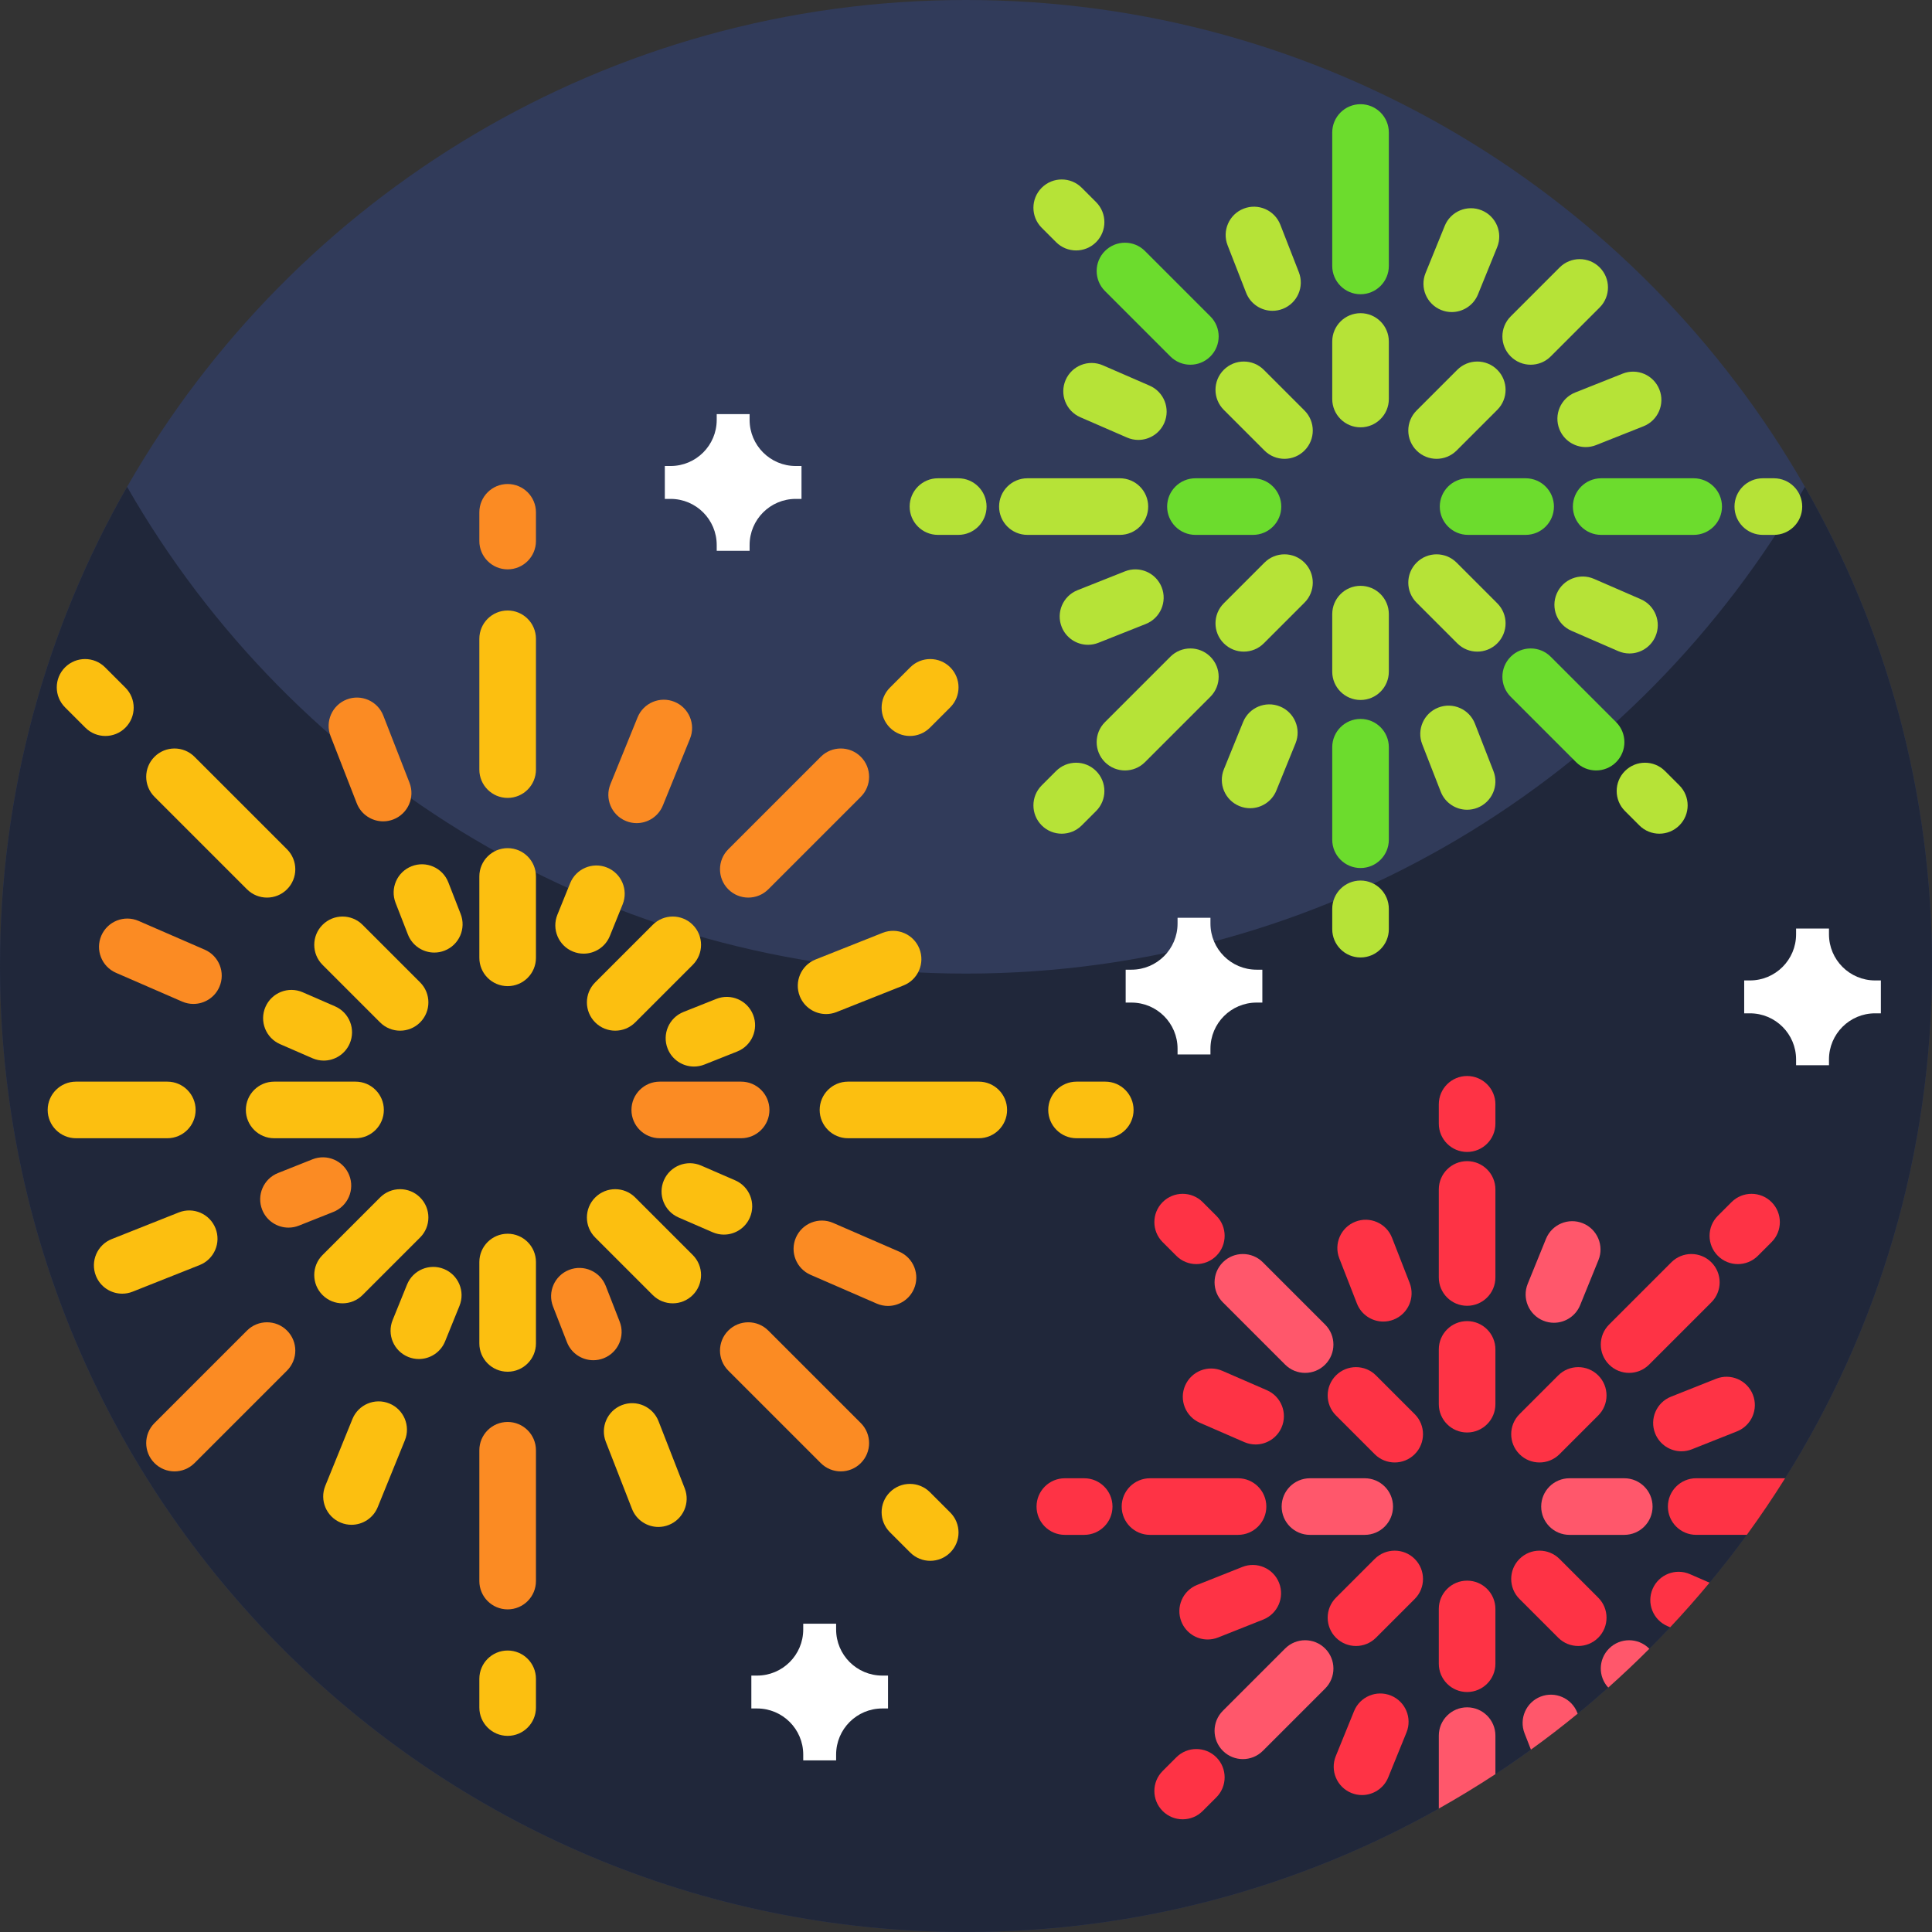 <svg id="Capa_1" enable-background="new 0 0 512 512" height="512" viewBox="0 0 512 512" width="512" xmlns="http://www.w3.org/2000/svg"><rect x="0" y="0" width="512" height="512" fill="#333333" stroke="none"/><g><g><g><path d="m512 256c0 49.87-14.26 96.41-38.95 135.77l-.46.26c-5.4 3.05-8.99 8.51-9.65 14.67-3.18 4.35-6.49 8.6-9.93 12.74l-1.03.23c-5.44 1.19-9.34 5.98-9.37 11.55-1.82 1.94-3.66 3.84-5.54 5.72l-.26.04c-5.41.7-9.71 4.85-10.61 10.24-2.65 2.36-5.35 4.67-8.1 6.92-5.41.29-10.14 3.72-12.1 8.77l-.29.76.01.01c-3.09 2.23-6.23 4.4-9.42 6.49-4.35-2.92-10.29-1.24-12.46 3.53l-2.54 5.58v.01c-37.04 20.83-79.78 32.71-125.3 32.71-141.38 0-256-114.62-256-256 0-46.21 12.25-89.56 33.68-126.99 44.11-77.07 127.15-129.01 222.32-129.01s178.21 51.94 222.32 129.01c21.43 37.43 33.68 80.78 33.68 126.99z" fill="#313b5a"/><path d="m512 256c0 49.87-14.26 96.41-38.93 135.76l-.48.27c-5.41 3.06-9.01 8.54-9.66 14.72-3.17 4.33-6.46 8.56-9.88 12.68l-1.07.24c-5.45 1.19-9.35 6-9.37 11.58-1.81 1.93-3.64 3.82-5.52 5.69l-.28.04c-5.41.7-9.72 4.86-10.61 10.25-2.65 2.36-5.35 4.67-8.1 6.91-5.41.29-10.14 3.72-12.1 8.77l-.29.76c-3.09 2.24-6.22 4.4-9.41 6.5-4.35-2.92-10.29-1.24-12.46 3.53l-2.54 5.59c-37.04 20.83-79.78 32.71-125.3 32.71-141.38 0-256-114.62-256-256 0-46.21 12.25-89.56 33.68-126.99 44.12 77.07 127.16 129 222.32 129s178.2-51.93 222.32-129c21.43 37.43 33.68 80.78 33.68 126.99z" fill="#20273a"/></g></g><g><g><g><g><g><g><path d="m134.532 211.454c-4.142 0-7.5-3.358-7.5-7.5v-34.666c0-4.142 3.358-7.5 7.5-7.5s7.5 3.358 7.5 7.5v34.666c0 4.142-3.358 7.5-7.5 7.5z" fill="#fcbf10"/><path d="m134.532 261.336c-4.142 0-7.5-3.358-7.5-7.5v-21.567c0-4.142 3.358-7.5 7.5-7.5s7.5 3.358 7.5 7.5v21.567c0 4.142-3.358 7.5-7.5 7.5z" fill="#fcbf10"/><path d="m134.532 150.884c-4.142 0-7.5-3.358-7.5-7.5v-7.617c0-4.142 3.358-7.5 7.5-7.5s7.5 3.358 7.5 7.5v7.617c0 4.142-3.358 7.5-7.5 7.5z" fill="#fb8b23"/></g><g><path d="m134.532 426.501c-4.142 0-7.5-3.358-7.5-7.5v-34.667c0-4.142 3.358-7.5 7.5-7.5s7.5 3.358 7.5 7.5v34.667c0 4.143-3.358 7.5-7.5 7.5z" fill="#fb8b23"/><g fill="#fcbf10"><path d="m134.532 363.521c-4.142 0-7.5-3.358-7.5-7.5v-21.568c0-4.142 3.358-7.5 7.5-7.5s7.5 3.358 7.5 7.5v21.568c0 4.142-3.358 7.5-7.5 7.5z"/><path d="m134.532 460.022c-4.142 0-7.5-3.358-7.5-7.5v-7.618c0-4.142 3.358-7.5 7.5-7.5s7.5 3.358 7.5 7.5v7.618c0 4.143-3.358 7.5-7.5 7.5z"/></g></g></g><g><g><path d="m198.307 237.871c-1.919 0-3.839-.732-5.303-2.197-2.929-2.929-2.929-7.678 0-10.606l24.513-24.513c2.929-2.929 7.678-2.929 10.606 0 2.929 2.929 2.929 7.678 0 10.606l-24.513 24.513c-1.464 1.464-3.384 2.197-5.303 2.197z" fill="#fb8b23"/><g fill="#fcbf10"><path d="m163.035 273.142c-1.919 0-3.839-.732-5.303-2.197-2.929-2.929-2.929-7.678 0-10.606l15.251-15.25c2.929-2.929 7.678-2.93 10.606 0 2.929 2.929 2.929 7.678 0 10.606l-15.251 15.25c-1.464 1.465-3.384 2.197-5.303 2.197z"/><path d="m241.136 195.041c-1.919 0-3.839-.732-5.303-2.197-2.929-2.929-2.929-7.678 0-10.606l5.386-5.386c2.929-2.929 7.678-2.929 10.606 0 2.929 2.929 2.929 7.678 0 10.606l-5.386 5.386c-1.464 1.465-3.383 2.197-5.303 2.197z"/></g></g><g><path d="m46.246 389.932c-1.919 0-3.839-.732-5.303-2.197-2.929-2.929-2.929-7.678 0-10.606l24.513-24.513c2.929-2.929 7.678-2.929 10.606 0 2.929 2.929 2.929 7.678 0 10.606l-24.513 24.513c-1.465 1.464-3.384 2.197-5.303 2.197z" fill="#fb8b23"/><path d="m90.779 345.397c-1.919 0-3.839-.732-5.303-2.197-2.929-2.929-2.929-7.678 0-10.606l15.25-15.25c2.929-2.929 7.678-2.929 10.606 0 2.929 2.929 2.929 7.678 0 10.606l-15.25 15.25c-1.464 1.465-3.383 2.197-5.303 2.197z" fill="#fcbf10"/></g></g><g><g><path d="m259.389 301.645h-34.667c-4.142 0-7.5-3.358-7.5-7.5s3.358-7.5 7.5-7.5h34.667c4.142 0 7.5 3.358 7.5 7.5s-3.358 7.5-7.5 7.5z" fill="#fcbf10"/><path d="m196.409 301.645h-21.568c-4.142 0-7.5-3.358-7.5-7.5s3.358-7.5 7.5-7.5h21.568c4.142 0 7.5 3.358 7.5 7.5s-3.358 7.5-7.5 7.5z" fill="#fb8b23"/><path d="m292.91 301.645h-7.617c-4.142 0-7.5-3.358-7.5-7.5s3.358-7.5 7.5-7.5h7.617c4.142 0 7.5 3.358 7.5 7.5s-3.358 7.5-7.5 7.5z" fill="#fcbf10"/></g><g fill="#fcbf10"><path d="m44.342 301.645h-24.207c-4.142 0-7.5-3.358-7.5-7.5s3.358-7.5 7.5-7.5h24.207c4.142 0 7.5 3.358 7.5 7.5s-3.358 7.5-7.5 7.5z"/><path d="m94.224 301.645h-21.568c-4.142 0-7.5-3.358-7.5-7.5s3.358-7.5 7.5-7.5h21.568c4.142 0 7.5 3.358 7.5 7.5s-3.358 7.5-7.5 7.5z"/></g></g><g><g><path d="m222.819 389.932c-1.919 0-3.839-.732-5.303-2.197l-24.513-24.513c-2.929-2.929-2.929-7.678 0-10.606 2.929-2.929 7.678-2.929 10.606 0l24.513 24.513c2.929 2.929 2.929 7.678 0 10.606-1.464 1.464-3.383 2.197-5.303 2.197z" fill="#fb8b23"/><g fill="#fcbf10"><path d="m178.286 345.397c-1.919 0-3.839-.732-5.303-2.197l-15.251-15.25c-2.929-2.929-2.929-7.677 0-10.606s7.678-2.93 10.606 0l15.251 15.25c2.929 2.929 2.929 7.677 0 10.606-1.464 1.465-3.384 2.197-5.303 2.197z"/><path d="m246.522 413.634c-1.919 0-3.839-.732-5.303-2.197l-5.386-5.386c-2.929-2.929-2.929-7.678 0-10.606 2.929-2.929 7.678-2.929 10.606 0l5.386 5.386c2.929 2.929 2.929 7.678 0 10.606-1.464 1.465-3.383 2.197-5.303 2.197z"/></g></g><g fill="#fcbf10"><path d="m70.758 237.871c-1.919 0-3.839-.732-5.303-2.197l-24.513-24.513c-2.929-2.929-2.929-7.678 0-10.606 2.929-2.929 7.678-2.929 10.606 0l24.513 24.513c2.929 2.929 2.929 7.678 0 10.606-1.464 1.464-3.384 2.197-5.303 2.197z"/><path d="m106.03 273.142c-1.919 0-3.839-.732-5.303-2.197l-15.25-15.25c-2.929-2.929-2.929-7.678 0-10.606 2.929-2.929 7.678-2.929 10.606 0l15.25 15.25c2.929 2.929 2.929 7.678 0 10.606-1.464 1.465-3.384 2.197-5.303 2.197z"/><path d="m27.929 195.041c-1.919 0-3.839-.732-5.303-2.197l-5.386-5.386c-2.929-2.929-2.929-7.678 0-10.606 2.929-2.929 7.678-2.929 10.606 0l5.386 5.386c2.929 2.929 2.929 7.678 0 10.606-1.464 1.465-3.384 2.197-5.303 2.197z"/></g></g></g><g><g><g><g><path d="m51.256 266.052c-.998 0-2.013-.201-2.987-.624l-17.522-7.619c-3.798-1.651-5.539-6.07-3.887-9.869 1.651-3.798 6.068-5.54 9.869-3.887l17.522 7.619c3.798 1.652 5.539 6.07 3.887 9.869-1.228 2.824-3.987 4.511-6.882 4.511z" fill="#fb8b23"/><path d="m85.789 281.067c-1 0-2.016-.201-2.991-.625l-8.566-3.73c-3.797-1.654-5.536-6.073-3.882-9.871 1.654-3.797 6.071-5.536 9.871-3.882l8.566 3.73c3.797 1.654 5.536 6.073 3.882 9.871-1.229 2.822-3.986 4.507-6.88 4.507z" fill="#fcbf10"/></g></g><g><g><path d="m235.323 346.087c-.998 0-2.013-.201-2.987-.624l-17.522-7.619c-3.798-1.651-5.539-6.07-3.887-9.869 1.651-3.798 6.068-5.541 9.869-3.887l17.522 7.619c3.798 1.652 5.539 6.07 3.887 9.869-1.228 2.824-3.986 4.511-6.882 4.511z" fill="#fb8b23"/><path d="m191.84 327.184c-.997 0-2.009-.2-2.982-.622l-9.025-3.917c-3.8-1.649-5.543-6.066-3.894-9.866s6.065-5.546 9.866-3.894l9.025 3.917c3.8 1.649 5.543 6.066 3.894 9.866-1.227 2.827-3.986 4.516-6.884 4.516z" fill="#fcbf10"/></g></g></g><g><g><g><path d="m101.537 217.664c-3 0-5.833-1.813-6.989-4.776l-6.943-17.8c-1.505-3.859.403-8.208 4.262-9.713 3.861-1.505 8.208.403 9.713 4.262l6.943 17.8c1.505 3.859-.403 8.208-4.262 9.713-.896.349-1.818.514-2.724.514z" fill="#fb8b23"/><path d="m115.095 252.441c-3.001 0-5.834-1.813-6.99-4.778l-3.271-8.394c-1.504-3.859.405-8.208 4.264-9.711 3.863-1.505 8.208.405 9.711 4.264l3.271 8.394c1.504 3.859-.405 8.208-4.264 9.711-.895.349-1.816.514-2.721.514z" fill="#fcbf10"/></g></g><g><g><path d="m174.476 404.657c-3 0-5.833-1.813-6.989-4.776l-6.943-17.8c-1.505-3.859.403-8.208 4.262-9.713 3.862-1.503 8.208.403 9.713 4.262l6.943 17.8c1.505 3.859-.403 8.208-4.262 9.713-.896.349-1.818.514-2.724.514z" fill="#fcbf10"/><path d="m157.237 360.473c-3.001 0-5.833-1.813-6.989-4.777l-3.688-9.456c-1.505-3.859.403-8.208 4.262-9.712 3.857-1.506 8.208.403 9.712 4.262l3.688 9.456c1.505 3.859-.403 8.208-4.262 9.712-.895.349-1.817.515-2.723.515z" fill="#fb8b23"/></g></g></g><g><g><g><path d="m168.716 218.137c-.94 0-1.896-.178-2.821-.554-3.837-1.56-5.684-5.935-4.125-9.772l7.193-17.701c1.56-3.837 5.936-5.684 9.772-4.125 3.837 1.56 5.684 5.935 4.125 9.772l-7.193 17.701c-1.184 2.914-3.99 4.679-6.951 4.679z" fill="#fb8b23"/><path d="m154.664 252.729c-.938 0-1.89-.177-2.812-.55-3.84-1.554-5.692-5.927-4.138-9.766l3.386-8.365c1.555-3.84 5.928-5.69 9.766-4.138 3.84 1.554 5.692 5.927 4.138 9.766l-3.386 8.365c-1.18 2.917-3.989 4.688-6.954 4.688z" fill="#fcbf10"/></g></g><g><g fill="#fcbf10"><path d="m93.15 404.084c-.94 0-1.896-.178-2.821-.554-3.837-1.56-5.684-5.935-4.125-9.772l7.193-17.701c1.56-3.837 5.936-5.685 9.772-4.125 3.837 1.56 5.684 5.935 4.125 9.772l-7.193 17.701c-1.184 2.914-3.99 4.679-6.951 4.679z"/><path d="m111.001 360.157c-.938 0-1.893-.177-2.816-.552-3.838-1.556-5.688-5.93-4.132-9.769l3.817-9.413c1.557-3.838 5.93-5.688 9.769-4.132 3.838 1.556 5.688 5.93 4.132 9.769l-3.817 9.413c-1.183 2.916-3.99 4.684-6.953 4.684z"/></g></g></g><g><g><g fill="#fcbf10"><path d="m218.924 268.737c-2.983 0-5.804-1.792-6.973-4.733-1.529-3.85.352-8.21 4.201-9.739l17.757-7.054c3.853-1.53 8.21.352 9.739 4.201 1.529 3.85-.352 8.21-4.201 9.739l-17.757 7.054c-.908.361-1.845.532-2.766.532z"/><path d="m183.912 282.646c-2.982 0-5.802-1.791-6.972-4.73-1.531-3.849.349-8.21 4.198-9.741l8.695-3.458c3.852-1.529 8.21.349 9.741 4.198s-.349 8.21-4.198 9.741l-8.695 3.458c-.91.36-1.848.532-2.769.532z"/></g></g><g><g><path d="m32.389 342.837c-2.983 0-5.804-1.792-6.973-4.733-1.529-3.85.352-8.21 4.201-9.739l17.757-7.054c3.851-1.53 8.21.353 9.739 4.201 1.529 3.85-.352 8.21-4.201 9.739l-17.757 7.054c-.908.362-1.845.532-2.766.532z" fill="#fcbf10"/><path d="m76.454 325.333c-2.982 0-5.802-1.79-6.971-4.729-1.531-3.849.348-8.21 4.196-9.741l9.126-3.63c3.85-1.532 8.21.348 9.741 4.196 1.531 3.849-.348 8.21-4.196 9.741l-9.126 3.63c-.91.362-1.848.533-2.77.533z" fill="#fb8b23"/></g></g></g></g></g><g><g><g><g><path d="m360.556 77.975c-4.142 0-7.5-3.358-7.5-7.5v-35.362c0-4.142 3.358-7.5 7.5-7.5s7.5 3.358 7.5 7.5v35.361c0 4.143-3.358 7.501-7.5 7.501z" fill="#6cdc2d"/><path d="m360.556 113.246c-4.142 0-7.5-3.358-7.5-7.5v-15.25c0-4.142 3.358-7.5 7.5-7.5s7.5 3.358 7.5 7.5v15.25c0 4.142-3.358 7.5-7.5 7.5z" fill="#b6e337"/></g><g><path d="m360.556 230.036c-4.142 0-7.5-3.358-7.5-7.5v-24.513c0-4.142 3.358-7.5 7.5-7.5s7.5 3.358 7.5 7.5v24.513c0 4.142-3.358 7.5-7.5 7.5z" fill="#6cdc2d"/><g fill="#b6e337"><path d="m360.556 185.502c-4.142 0-7.5-3.358-7.5-7.5v-15.251c0-4.142 3.358-7.5 7.5-7.5s7.5 3.358 7.5 7.5v15.251c0 4.142-3.358 7.5-7.5 7.5z"/><path d="m360.556 253.739c-4.142 0-7.5-3.358-7.5-7.5v-5.386c0-4.142 3.358-7.5 7.5-7.5s7.5 3.358 7.5 7.5v5.386c0 4.142-3.358 7.5-7.5 7.5z"/></g></g></g><g fill="#b6e337"><g><path d="m405.651 96.654c-1.919 0-3.839-.732-5.303-2.197-2.929-2.929-2.929-7.677 0-10.606l12.979-12.98c2.929-2.929 7.678-2.929 10.606 0 2.929 2.929 2.929 7.677 0 10.606l-12.979 12.98c-1.464 1.464-3.384 2.197-5.303 2.197z"/><path d="m380.71 121.594c-1.919 0-3.839-.732-5.303-2.197-2.929-2.929-2.929-7.678 0-10.606l10.784-10.784c2.929-2.929 7.678-2.929 10.606 0 2.929 2.929 2.929 7.678 0 10.606l-10.784 10.784c-1.464 1.465-3.384 2.197-5.303 2.197z"/></g><g><path d="m298.127 204.177c-1.919 0-3.839-.732-5.303-2.197-2.929-2.929-2.929-7.677 0-10.606l17.333-17.333c2.929-2.929 7.678-2.929 10.606 0 2.929 2.929 2.929 7.677 0 10.606l-17.333 17.333c-1.464 1.465-3.383 2.197-5.303 2.197z"/><path d="m329.618 172.687c-1.919 0-3.839-.732-5.303-2.197-2.929-2.929-2.929-7.677 0-10.606l10.784-10.784c2.929-2.929 7.678-2.93 10.606 0 2.929 2.929 2.929 7.677 0 10.606l-10.784 10.784c-1.464 1.465-3.384 2.197-5.303 2.197z"/><path d="m281.367 220.938c-1.919 0-3.839-.732-5.303-2.197-2.929-2.929-2.929-7.678 0-10.606l3.809-3.809c2.929-2.929 7.678-2.929 10.606 0 2.929 2.929 2.929 7.678 0 10.606l-3.809 3.809c-1.464 1.464-3.384 2.197-5.303 2.197z"/></g></g><g><g><path d="m448.843 141.749h-24.513c-4.142 0-7.5-3.358-7.5-7.5s3.358-7.5 7.5-7.5h24.513c4.142 0 7.5 3.358 7.5 7.5s-3.358 7.5-7.5 7.5z" fill="#6cdc2d"/><path d="m404.309 141.749h-15.25c-4.142 0-7.5-3.358-7.5-7.5s3.358-7.5 7.5-7.5h15.25c4.142 0 7.5 3.358 7.5 7.5s-3.358 7.5-7.5 7.5z" fill="#6cdc2d"/><path d="m470.106 141.749h-2.947c-4.142 0-7.5-3.358-7.5-7.5s3.358-7.5 7.5-7.5h2.947c4.142 0 7.5 3.358 7.5 7.5s-3.357 7.5-7.5 7.5z" fill="#b6e337"/></g><g><path d="m296.782 141.749h-24.513c-4.142 0-7.5-3.358-7.5-7.5s3.358-7.5 7.5-7.5h24.513c4.142 0 7.5 3.358 7.5 7.5s-3.358 7.5-7.5 7.5z" fill="#b6e337"/><path d="m332.053 141.749h-15.25c-4.142 0-7.5-3.358-7.5-7.5s3.358-7.5 7.5-7.5h15.25c4.142 0 7.5 3.358 7.5 7.5s-3.358 7.5-7.5 7.5z" fill="#6cdc2d"/><path d="m253.952 141.749h-5.386c-4.142 0-7.5-3.358-7.5-7.5s3.358-7.5 7.5-7.5h5.386c4.142 0 7.5 3.358 7.5 7.5s-3.358 7.5-7.5 7.5z" fill="#b6e337"/></g></g><g><g><path d="m422.984 204.177c-1.919 0-3.839-.732-5.303-2.197l-17.333-17.333c-2.929-2.929-2.929-7.678 0-10.606 2.929-2.929 7.678-2.929 10.606 0l17.333 17.333c2.929 2.929 2.929 7.678 0 10.606-1.464 1.465-3.384 2.197-5.303 2.197z" fill="#6cdc2d"/><g fill="#b6e337"><path d="m391.494 172.687c-1.919 0-3.839-.732-5.303-2.197l-10.784-10.784c-2.929-2.929-2.929-7.678 0-10.606 2.929-2.929 7.678-2.93 10.606 0l10.784 10.784c2.929 2.929 2.929 7.678 0 10.606-1.464 1.465-3.384 2.197-5.303 2.197z"/><path d="m439.745 220.938c-1.919 0-3.839-.732-5.303-2.197l-3.809-3.809c-2.929-2.929-2.929-7.678 0-10.606 2.929-2.929 7.678-2.929 10.606 0l3.809 3.809c2.929 2.929 2.929 7.678 0 10.606-1.465 1.464-3.384 2.197-5.303 2.197z"/></g></g><g><path d="m315.46 96.654c-1.919 0-3.839-.732-5.303-2.197l-17.333-17.333c-2.929-2.929-2.929-7.678 0-10.606 2.929-2.929 7.678-2.929 10.606 0l17.333 17.333c2.929 2.929 2.929 7.678 0 10.606-1.464 1.464-3.384 2.197-5.303 2.197z" fill="#6cdc2d"/><g fill="#b6e337"><path d="m340.401 121.594c-1.919 0-3.839-.732-5.303-2.197l-10.784-10.784c-2.929-2.929-2.929-7.678 0-10.606 2.929-2.929 7.678-2.929 10.606 0l10.784 10.784c2.929 2.929 2.929 7.678 0 10.606-1.464 1.465-3.383 2.197-5.303 2.197z"/><path d="m285.175 66.369c-1.919 0-3.839-.732-5.303-2.197l-3.809-3.809c-2.929-2.929-2.929-7.678 0-10.606 2.929-2.929 7.678-2.929 10.606 0l3.809 3.809c2.929 2.929 2.929 7.678 0 10.606-1.464 1.464-3.383 2.197-5.303 2.197z"/></g></g></g></g><g><g><g><g><path d="m301.669 116.582c-.998 0-2.013-.201-2.987-.624l-12.39-5.387c-3.798-1.652-5.539-6.07-3.887-9.869 1.651-3.798 6.068-5.541 9.869-3.887l12.39 5.387c3.798 1.652 5.539 6.07 3.887 9.869-1.228 2.825-3.987 4.511-6.882 4.511z" fill="#b6e337"/></g></g><g><g><path d="m431.824 173.175c-.998 0-2.013-.201-2.987-.624l-12.39-5.388c-3.799-1.652-5.539-6.07-3.887-9.869s6.069-5.54 9.869-3.887l12.39 5.388c3.799 1.652 5.539 6.07 3.887 9.869-1.228 2.825-3.986 4.511-6.882 4.511z" fill="#b6e337"/></g></g></g><g><g><g><path d="m337.225 82.366c-3 0-5.833-1.813-6.989-4.776l-4.91-12.587c-1.505-3.859.403-8.208 4.262-9.713 3.861-1.505 8.208.403 9.713 4.262l4.91 12.587c1.505 3.859-.403 8.208-4.262 9.713-.896.349-1.818.514-2.724.514z" fill="#b6e337"/></g></g><g><g><path d="m388.8 214.59c-3 0-5.833-1.813-6.989-4.776l-4.91-12.587c-1.505-3.859.403-8.208 4.262-9.713 3.86-1.504 8.208.403 9.713 4.262l4.91 12.587c1.505 3.859-.403 8.208-4.262 9.713-.896.349-1.817.514-2.724.514z" fill="#b6e337"/></g></g></g><g><g><g><path d="m384.727 82.701c-.94 0-1.896-.178-2.821-.554-3.837-1.56-5.684-5.935-4.125-9.772l5.086-12.516c1.56-3.837 5.936-5.685 9.772-4.125 3.837 1.56 5.684 5.935 4.125 9.772l-5.086 12.516c-1.184 2.913-3.99 4.679-6.951 4.679z" fill="#b6e337"/></g></g><g><g><path d="m331.293 214.185c-.94 0-1.896-.178-2.821-.554-3.837-1.56-5.684-5.935-4.125-9.772l5.086-12.516c1.56-3.838 5.937-5.683 9.772-4.125 3.837 1.56 5.684 5.935 4.125 9.772l-5.086 12.516c-1.183 2.913-3.99 4.679-6.951 4.679z" fill="#b6e337"/></g></g></g><g><g><g><path d="m420.23 118.48c-2.983 0-5.804-1.792-6.973-4.733-1.529-3.85.352-8.21 4.201-9.739l12.556-4.988c3.852-1.531 8.21.353 9.739 4.201 1.529 3.85-.352 8.21-4.201 9.739l-12.556 4.988c-.908.362-1.845.532-2.766.532z" fill="#b6e337"/></g></g><g><g><path d="m288.33 170.877c-2.983 0-5.804-1.792-6.973-4.733-1.529-3.85.352-8.21 4.201-9.739l12.556-4.988c3.851-1.528 8.21.352 9.739 4.201 1.529 3.85-.352 8.21-4.201 9.739l-12.556 4.988c-.908.361-1.846.532-2.766.532z" fill="#b6e337"/></g></g></g></g></g><g><g><g><g fill="#fe3345"><path d="m388.798 346.048c-4.142 0-7.5-3.358-7.5-7.5v-23.334c0-4.142 3.358-7.5 7.5-7.5s7.5 3.358 7.5 7.5v23.334c0 4.142-3.358 7.5-7.5 7.5z"/><path d="m388.798 379.624c-4.142 0-7.5-3.358-7.5-7.5v-14.517c0-4.142 3.358-7.5 7.5-7.5s7.5 3.358 7.5 7.5v14.517c0 4.142-3.358 7.5-7.5 7.5z"/><path d="m388.798 305.279c-4.142 0-7.5-3.358-7.5-7.5v-5.127c0-4.142 3.358-7.5 7.5-7.5s7.5 3.358 7.5 7.5v5.127c0 4.142-3.358 7.5-7.5 7.5z"/></g><g><path d="m396.3 459.96v10.21c-4.89 3.2-9.89 6.24-15 9.12v-19.33c0-4.14 3.36-7.5 7.5-7.5s7.5 3.36 7.5 7.5z" fill="#ff576b"/><path d="m388.798 448.404c-4.142 0-7.5-3.358-7.5-7.5v-14.517c0-4.142 3.358-7.5 7.5-7.5s7.5 3.358 7.5 7.5v14.517c0 4.142-3.358 7.5-7.5 7.5z" fill="#fe3345"/></g></g><g><g fill="#fe3345"><path d="m431.725 363.829c-1.919 0-3.839-.732-5.303-2.197-2.929-2.929-2.929-7.677 0-10.606l16.5-16.5c2.929-2.929 7.678-2.93 10.606 0 2.929 2.929 2.929 7.677 0 10.606l-16.5 16.5c-1.465 1.465-3.384 2.197-5.303 2.197z"/><path d="m407.983 387.57c-1.919 0-3.839-.732-5.303-2.197-2.929-2.929-2.929-7.678 0-10.606l10.265-10.265c2.929-2.929 7.678-2.929 10.606 0 2.929 2.929 2.929 7.678 0 10.606l-10.265 10.265c-1.464 1.465-3.383 2.197-5.303 2.197z"/><path d="m460.553 335c-1.919 0-3.839-.732-5.304-2.197-2.929-2.929-2.928-7.678.001-10.606l3.626-3.625c2.929-2.929 7.678-2.928 10.606.001 2.929 2.929 2.928 7.678-.001 10.606l-3.626 3.625c-1.464 1.465-3.383 2.196-5.302 2.196z"/></g><g><path d="m329.373 466.181c-1.919 0-3.839-.732-5.303-2.197-2.929-2.929-2.929-7.678 0-10.606l16.5-16.5c2.929-2.929 7.678-2.929 10.606 0 2.929 2.929 2.929 7.678 0 10.606l-16.5 16.5c-1.465 1.464-3.384 2.197-5.303 2.197z" fill="#ff576b"/><g fill="#fe3345"><path d="m359.348 436.205c-1.919 0-3.839-.732-5.303-2.197-2.929-2.929-2.929-7.678 0-10.606l10.265-10.265c2.929-2.929 7.678-2.929 10.606 0 2.929 2.929 2.929 7.678 0 10.606l-10.265 10.265c-1.464 1.465-3.383 2.197-5.303 2.197z"/><path d="m313.418 482.135c-1.919 0-3.839-.732-5.303-2.197-2.929-2.929-2.929-7.678 0-10.606l3.625-3.625c2.929-2.929 7.678-2.929 10.606 0 2.929 2.929 2.929 7.678 0 10.606l-3.625 3.625c-1.464 1.465-3.384 2.197-5.303 2.197z"/></g></g></g><g><g><path d="m473.07 391.76c-3.21 5.12-6.59 10.12-10.14 14.99h-13.42c-4.15 0-7.5-3.35-7.5-7.5 0-4.14 3.35-7.5 7.5-7.5h23.33c.08 0 .15 0 .23.01z" fill="#fe3345"/><path d="m430.447 406.755h-14.517c-4.142 0-7.5-3.358-7.5-7.5s3.358-7.5 7.5-7.5h14.518c4.142 0 7.5 3.358 7.5 7.5s-3.359 7.5-7.501 7.5z" fill="#ff576b"/></g><g><path d="m328.091 406.755h-23.333c-4.142 0-7.5-3.358-7.5-7.5s3.358-7.5 7.5-7.5h23.333c4.142 0 7.5 3.358 7.5 7.5s-3.358 7.5-7.5 7.5z" fill="#fe3345"/><path d="m361.667 406.755h-14.517c-4.142 0-7.5-3.358-7.5-7.5s3.358-7.5 7.5-7.5h14.517c4.142 0 7.5 3.358 7.5 7.5s-3.358 7.5-7.5 7.5z" fill="#ff576b"/><path d="m287.322 406.755h-5.127c-4.142 0-7.5-3.358-7.5-7.5s3.358-7.5 7.5-7.5h5.127c4.142 0 7.5 3.358 7.5 7.5s-3.358 7.5-7.5 7.5z" fill="#fe3345"/></g></g><g><g><path d="m437.09 436.94c-3.52 3.53-7.16 6.96-10.89 10.29-2.71-2.94-2.63-7.5.22-10.35 2.93-2.93 7.68-2.93 10.61 0z" fill="#ff576b"/><path d="m418.249 436.205c-1.919 0-3.839-.732-5.303-2.197l-10.265-10.265c-2.929-2.929-2.929-7.678 0-10.606 2.929-2.929 7.678-2.929 10.606 0l10.265 10.265c2.929 2.929 2.929 7.678 0 10.606-1.465 1.465-3.384 2.197-5.303 2.197z" fill="#fe3345"/></g><g><path d="m345.872 363.829c-1.919 0-3.839-.732-5.303-2.197l-16.5-16.5c-2.929-2.929-2.929-7.678 0-10.606 2.929-2.929 7.678-2.929 10.606 0l16.5 16.5c2.929 2.929 2.929 7.678 0 10.606-1.464 1.465-3.384 2.197-5.303 2.197z" fill="#ff576b"/><g fill="#fe3345"><path d="m369.613 387.57c-1.919 0-3.839-.732-5.303-2.197l-10.265-10.265c-2.929-2.929-2.929-7.678 0-10.606 2.929-2.929 7.678-2.929 10.606 0l10.265 10.265c2.929 2.929 2.929 7.678 0 10.606-1.464 1.465-3.383 2.197-5.303 2.197z"/><path d="m317.043 335c-1.919 0-3.839-.732-5.303-2.197l-3.625-3.625c-2.929-2.929-2.929-7.678 0-10.606 2.929-2.929 7.678-2.929 10.606 0l3.625 3.625c2.929 2.929 2.929 7.678 0 10.606-1.464 1.465-3.383 2.197-5.303 2.197z"/></g></g></g></g><g><g><g><g><path d="m332.744 382.799c-.998 0-2.013-.201-2.987-.624l-11.794-5.128c-3.799-1.652-5.539-6.07-3.887-9.869 1.651-3.798 6.068-5.54 9.869-3.887l11.794 5.128c3.799 1.652 5.539 6.07 3.887 9.869-1.229 2.824-3.987 4.511-6.882 4.511z" fill="#fe3345"/></g></g><g><g><path d="m453.05 419.43c-3.36 4.05-6.84 7.99-10.44 11.82l-.75-.33c-3.8-1.65-5.54-6.07-3.89-9.87s6.07-5.54 9.87-3.89z" fill="#fe3345"/></g></g></g><g><g><g><path d="m366.589 350.229c-3 0-5.833-1.813-6.989-4.776l-4.673-11.981c-1.505-3.859.403-8.208 4.262-9.713 3.861-1.505 8.208.403 9.713 4.262l4.673 11.981c1.505 3.859-.403 8.208-4.262 9.713-.896.348-1.817.514-2.724.514z" fill="#fe3345"/></g></g><g><g><path d="m418.1 454.14c-4.03 3.31-8.16 6.49-12.39 9.53l-1.69-4.33c-1.5-3.86.4-8.21 4.26-9.72 3.87-1.5 8.21.41 9.72 4.26z" fill="#ff576b"/></g></g></g><g><g><g><path d="m411.807 350.547c-.94 0-1.896-.178-2.821-.554-3.837-1.56-5.684-5.935-4.125-9.772l4.842-11.915c1.56-3.837 5.934-5.684 9.772-4.125 3.837 1.56 5.684 5.935 4.125 9.772l-4.842 11.915c-1.184 2.913-3.99 4.679-6.951 4.679z" fill="#ff576b"/></g></g><g><g><path d="m360.943 475.708c-.94 0-1.896-.178-2.821-.554-3.837-1.56-5.684-5.935-4.125-9.772l4.842-11.914c1.56-3.837 5.935-5.685 9.772-4.125s5.684 5.935 4.125 9.772l-4.842 11.914c-1.184 2.913-3.99 4.679-6.951 4.679z" fill="#fe3345"/></g></g></g><g><g><g><path d="m445.603 384.606c-2.983 0-5.804-1.792-6.972-4.733-1.529-3.85.352-8.209 4.202-9.739l11.952-4.748c3.85-1.531 8.209.352 9.739 4.202 1.529 3.85-.352 8.209-4.202 9.739l-11.952 4.748c-.909.36-1.846.531-2.767.531z" fill="#fe3345"/></g></g><g><g><path d="m320.046 434.482c-2.983 0-5.804-1.792-6.973-4.733-1.529-3.85.352-8.21 4.201-9.739l11.952-4.748c3.853-1.531 8.21.352 9.739 4.201 1.529 3.85-.352 8.21-4.201 9.739l-11.952 4.748c-.908.362-1.845.532-2.766.532z" fill="#fe3345"/></g></g></g></g></g></g><g><g><path d="m199.114 444.046h1.524c6.753 0 12.227-5.474 12.227-12.227v-1.524h8.716v1.524c0 6.753 5.474 12.227 12.227 12.227h1.525v8.716h-1.525c-6.753 0-12.227 5.474-12.227 12.227v1.525h-8.716v-1.525c0-6.753-5.474-12.227-12.227-12.227h-1.524z" fill="#fff"/></g></g><g><g><path d="m462.23 259.826h1.524c6.753 0 12.227-5.474 12.227-12.227v-1.524h8.716v1.524c0 6.753 5.474 12.227 12.227 12.227h1.525v8.716h-1.525c-6.753 0-12.227 5.474-12.227 12.227v1.525h-8.716v-1.525c0-6.753-5.474-12.227-12.227-12.227h-1.524z" fill="#fff"/></g></g><g><g><path d="m298.315 256.978h1.524c6.753 0 12.227-5.474 12.227-12.227v-1.524h8.716v1.524c0 6.753 5.474 12.227 12.227 12.227h1.525v8.716h-1.525c-6.753 0-12.227 5.474-12.227 12.227v1.525h-8.716v-1.525c0-6.753-5.474-12.227-12.227-12.227h-1.524z" fill="#fff"/></g></g><g><g><path d="m176.186 123.497h1.524c6.753 0 12.227-5.474 12.227-12.227v-1.524h8.716v1.524c0 6.753 5.474 12.227 12.227 12.227h1.525v8.716h-1.525c-6.753 0-12.227 5.474-12.227 12.227v1.525h-8.716v-1.525c0-6.753-5.474-12.227-12.227-12.227h-1.524z" fill="#fff"/></g></g></g></g></svg>